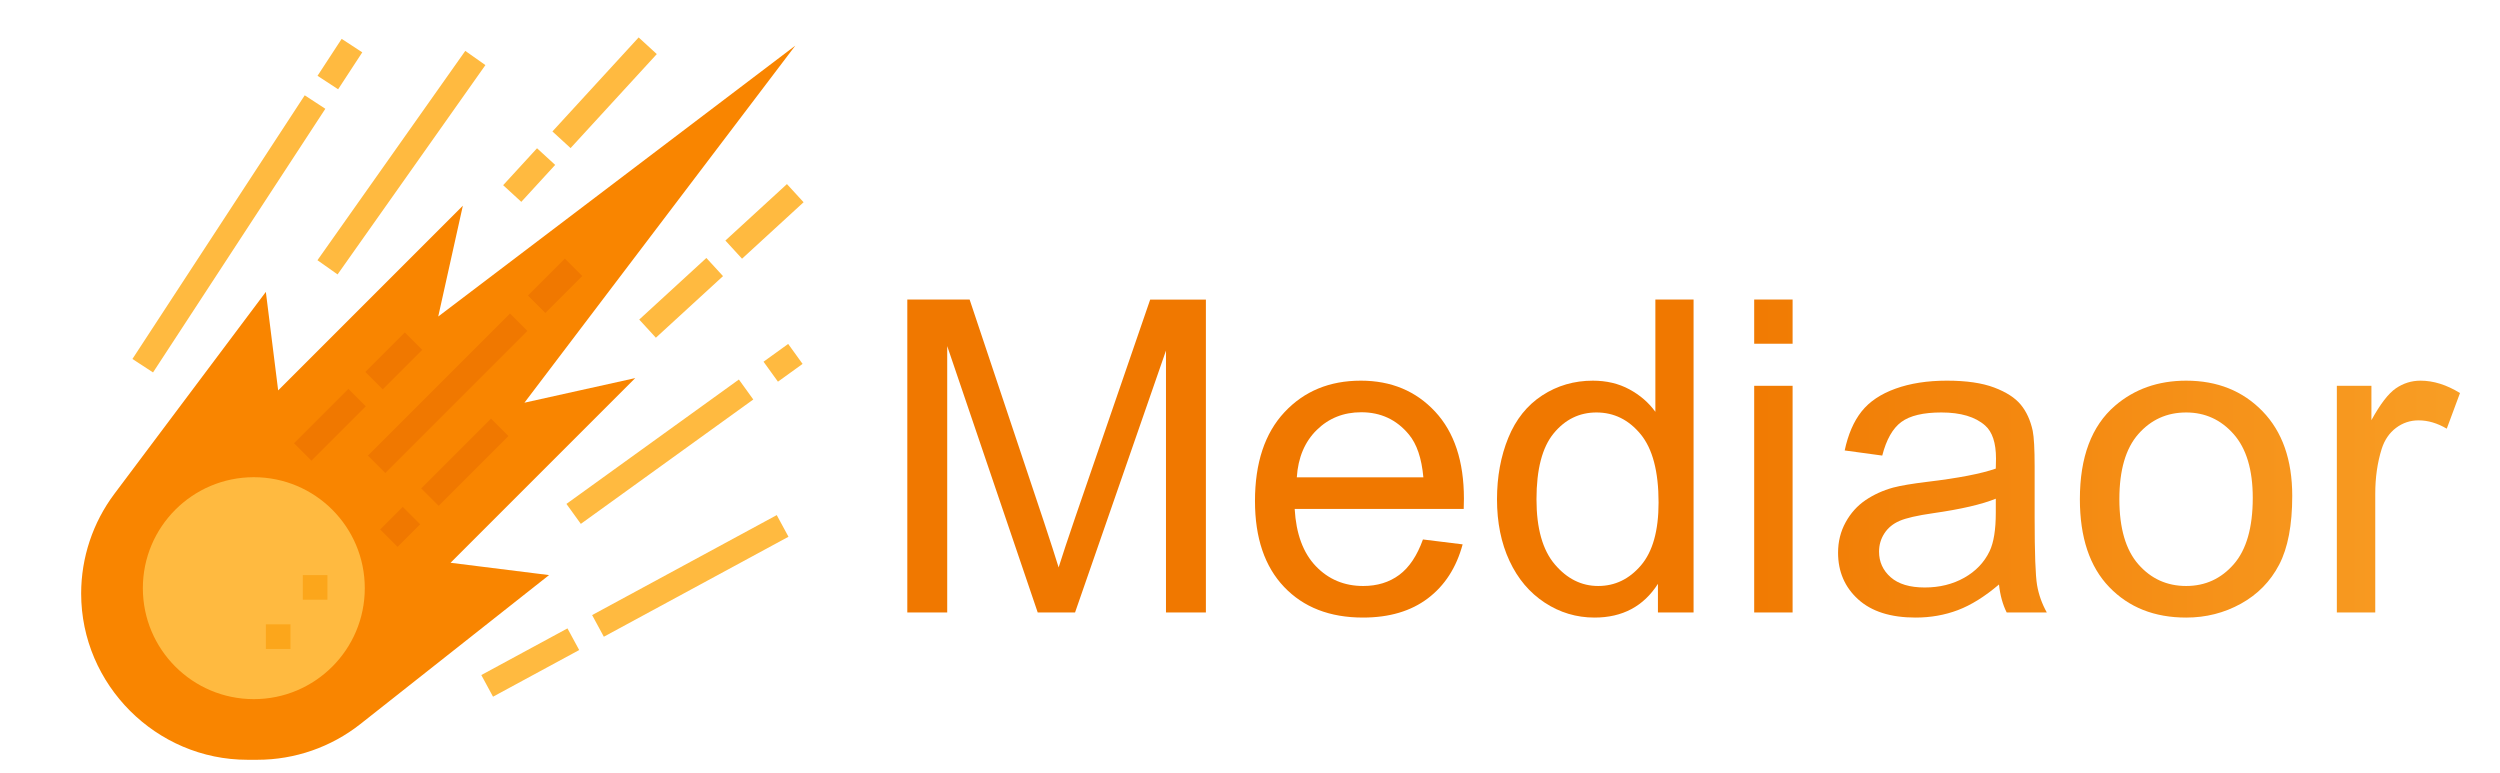 <svg viewBox="0 0 498 154" xmlns="http://www.w3.org/2000/svg" fill-rule="evenodd" clip-rule="evenodd" stroke-linejoin="round" stroke-miterlimit="2"><path fill="none" d="M-0.0 0h497.618v153.164H-0z"/><path d="M104.466 80.219l53.96-71.13-71.13 53.96 4.905-22.075-36.791 36.791-2.453-19.622-30.169 40.225c-4.298 5.731-6.622 12.704-6.622 19.867 0 18.165 14.947 33.112 33.112 33.112h1.995c7.444 0 14.675-2.51 20.518-7.123l37.58-29.668-19.622-2.453 36.791-36.791-22.075 4.905z" fill="#f98500" fill-rule="nonzero"/><circle cx="136" cy="376" r="72" fill="#ffba40" transform="matrix(.307 0 0 .307 8.809 1.731)"/><path fill="#fca61b" d="M60.317 114.558h4.905v4.905H60.317zM52.959 124.368h4.905v4.905h-4.905z"/><path fill="#ffba40" d="M63.236 51.835l29.449-41.698 4.008 2.83-29.449 41.698zM152.097 72.051l4.908-3.54 2.87 3.978-4.908 3.54zM112.832 100.379l34.352-24.779 2.87 3.978-34.352 24.779zM63.25 15.101l4.809-7.359 4.106 2.683-4.809 7.359zM26.378 71.506l34.323-52.52 4.106 2.683-34.323 52.52zM117.95 122.524l36.779-19.917 2.335 4.312-36.779 19.917zM95.875 134.469l17.164-9.295 2.335 4.312-17.164 9.295zM110.043 26.183l17.176-18.726 3.615 3.316-17.176 18.726zM100.227 36.89l6.748-7.357 3.615 3.316-6.748 7.357zM144.497 47.916l12.261-11.246 3.316 3.616-12.261 11.246zM127.334 63.657L140.71 51.388l3.316 3.616-13.376 12.269z"/><g><path fill="#f07800" d="M72.774 74.094l7.868-7.868 3.468 3.468-7.868 7.868z"/></g><g><path fill="#f07800" d="M58.568 88.297l10.831-10.831 3.468 3.468-10.831 10.831z"/></g><g><path fill="#f07800" d="M105.17 58.872l7.357-7.357 3.468 3.468-7.357 7.357z"/></g><g><path fill="#f07800" d="M73.285 90.752l28.304-28.304 3.468 3.468-28.304 28.304z"/></g><g><path fill="#f07800" d="M83.91 97.293l13.897-13.897 3.468 3.468-13.897 13.897z"/></g><g><path fill="#f07800" d="M75.733 105.467l4.496-4.496 3.468 3.468-4.496 4.496z"/></g><g fill-rule="nonzero"><path d="M6.994 0v-67.453h13.435l15.966 47.76c1.473 4.448 2.546 7.776 3.221 9.985.767-2.454 1.963-6.059 3.589-10.813l16.15-46.932h12.009V0H62.76v-56.456L43.159 0h-8.052L15.598-57.423V0H6.994z" fill="url(#_Linear1)" transform="matrix(.924 0 0 .924 174.273 122)"/><path d="M118.158-15.736l8.558 1.058c-1.349 5-3.849 8.881-7.5 11.641-3.65 2.761-8.312 4.141-13.987 4.141-7.147 0-12.814-2.201-17.002-6.602-4.187-4.402-6.28-10.575-6.28-18.52 0-8.221 2.116-14.601 6.349-19.141 4.234-4.54 9.724-6.81 16.473-6.81 6.533 0 11.871 2.224 16.012 6.672 4.141 4.448 6.211 10.705 6.211 18.773 0 .491-.015 1.227-.046 2.208H90.505c.307 5.368 1.825 9.479 4.555 12.331 2.73 2.853 6.135 4.28 10.215 4.28 3.037 0 5.629-.798 7.776-2.393 2.147-1.595 3.849-4.141 5.107-7.638zM90.965-29.125h27.285c-.368-4.111-1.411-7.194-3.129-9.249-2.638-3.19-6.058-4.785-10.26-4.785-3.804 0-7.002 1.273-9.594 3.819-2.592 2.546-4.026 5.951-4.302 10.215z" fill="url(#_Linear2)" transform="matrix(.924 0 0 .924 174.273 122)"/><path d="M168.817 0v-6.166c-3.098 4.847-7.653 7.27-13.665 7.27-3.896 0-7.477-1.073-10.744-3.221-3.267-2.147-5.798-5.145-7.592-8.995-1.795-3.849-2.692-8.274-2.692-13.274 0-4.877.813-9.302 2.439-13.275 1.626-3.972 4.064-7.016 7.316-9.133 3.251-2.116 6.886-3.175 10.904-3.175 2.945 0 5.568.621 7.868 1.864 2.301 1.242 4.172 2.86 5.614 4.854v-24.202h8.236V0h-7.684zm-26.181-24.386c0 6.257 1.319 10.935 3.957 14.033 2.638 3.098 5.752 4.648 9.341 4.648 3.619 0 6.694-1.48 9.225-4.441 2.531-2.96 3.796-7.476 3.796-13.55 0-6.687-1.288-11.595-3.865-14.724-2.577-3.129-5.751-4.693-9.524-4.693-3.681 0-6.756 1.503-9.226 4.509-2.469 3.006-3.704 7.745-3.704 14.218z" fill="url(#_Linear3)" transform="matrix(.924 0 0 .924 174.273 122)"/><path d="M189.568-57.929v-9.524h8.282v9.524h-8.282zm0 57.929v-48.864h8.282V0h-8.282z" fill="url(#_Linear4)" transform="matrix(.924 0 0 .924 174.273 122)"/><path d="M242.344-6.028c-3.068 2.608-6.02 4.448-8.858 5.522-2.837 1.073-5.881 1.61-9.133 1.61-5.368 0-9.494-1.311-12.377-3.934-2.883-2.622-4.325-5.974-4.325-10.053 0-2.393.544-4.578 1.633-6.557 1.089-1.978 2.516-3.566 4.279-4.762 1.764-1.196 3.75-2.101 5.959-2.715 1.626-.429 4.08-.843 7.362-1.242 6.687-.798 11.61-1.749 14.77-2.853.03-1.135.046-1.856.046-2.162 0-3.375-.783-5.752-2.347-7.132-2.117-1.871-5.261-2.807-9.432-2.807-3.896 0-6.772.683-8.628 2.048-1.855 1.365-3.228 3.78-4.118 7.246l-8.098-1.104c.736-3.466 1.948-6.265 3.635-8.397 1.687-2.132 4.126-3.773 7.316-4.923 3.19-1.151 6.886-1.726 11.089-1.726 4.172 0 7.561.491 10.168 1.473 2.608.981 4.525 2.216 5.752 3.704 1.227 1.487 2.086 3.366 2.577 5.636.276 1.411.414 3.957.414 7.638v11.043c0 7.699.176 12.569.529 14.609.353 2.039 1.05 3.995 2.093 5.866H244c-.859-1.718-1.411-3.727-1.656-6.028zm-.69-18.496c-3.007 1.227-7.516 2.27-13.528 3.129-3.405.49-5.813 1.042-7.224 1.656-1.411.613-2.5 1.511-3.267 2.692-.766 1.181-1.15 2.492-1.15 3.934 0 2.208.836 4.049 2.508 5.521 1.672 1.472 4.118 2.209 7.339 2.209 3.19 0 6.027-.698 8.512-2.094 2.484-1.396 4.31-3.305 5.475-5.728.89-1.872 1.335-4.632 1.335-8.282v-3.037z" fill="url(#_Linear5)" transform="matrix(.924 0 0 .924 174.273 122)"/><path d="M259.782-24.432c0-9.049 2.515-15.752 7.546-20.107 4.202-3.62 9.325-5.43 15.368-5.43 6.718 0 12.208 2.201 16.472 6.603 4.264 4.402 6.396 10.483 6.396 18.244 0 6.288-.943 11.234-2.83 14.838-1.886 3.605-4.632 6.404-8.236 8.398-3.604 1.993-7.538 2.99-11.802 2.99-6.84 0-12.369-2.193-16.587-6.579-4.218-4.387-6.327-10.706-6.327-18.957zm8.512 0c0 6.257 1.365 10.943 4.095 14.056 2.73 3.114 6.166 4.671 10.307 4.671 4.11 0 7.531-1.565 10.261-4.694 2.73-3.128 4.095-7.898 4.095-14.309 0-6.043-1.373-10.621-4.118-13.735-2.746-3.113-6.158-4.67-10.238-4.67-4.141 0-7.577 1.549-10.307 4.647-2.73 3.098-4.095 7.776-4.095 14.034z" fill="url(#_Linear6)" transform="matrix(.924 0 0 .924 174.273 122)"/><path d="M315.18 0v-48.864h7.454v7.407c1.902-3.466 3.658-5.751 5.269-6.855 1.61-1.105 3.381-1.657 5.314-1.657 2.791 0 5.629.89 8.512 2.669l-2.853 7.684c-2.024-1.196-4.049-1.795-6.073-1.795-1.81 0-3.436.545-4.877 1.634-1.442 1.089-2.47 2.6-3.083 4.532-.921 2.945-1.381 6.166-1.381 9.662V0h-8.282z" fill="url(#_Linear7)" transform="matrix(.924 0 0 .924 174.273 122)"/></g><defs><linearGradient id="_Linear1" x1="0" y1="0" x2="1" y2="0" gradientUnits="userSpaceOnUse" gradientTransform="translate(177.217 264.038) scale(288.032)"><stop offset="0" stop-color="#f07800"/><stop offset="1" stop-color="#ffba40"/></linearGradient><linearGradient id="_Linear2" x1="0" y1="0" x2="1" y2="0" gradientUnits="userSpaceOnUse" gradientTransform="translate(177.217 264.038) scale(288.032)"><stop offset="0" stop-color="#f07800"/><stop offset="1" stop-color="#ffba40"/></linearGradient><linearGradient id="_Linear3" x1="0" y1="0" x2="1" y2="0" gradientUnits="userSpaceOnUse" gradientTransform="translate(177.217 264.038) scale(288.032)"><stop offset="0" stop-color="#f07800"/><stop offset="1" stop-color="#ffba40"/></linearGradient><linearGradient id="_Linear4" x1="0" y1="0" x2="1" y2="0" gradientUnits="userSpaceOnUse" gradientTransform="translate(177.217 264.038) scale(288.032)"><stop offset="0" stop-color="#f07800"/><stop offset="1" stop-color="#ffba40"/></linearGradient><linearGradient id="_Linear5" x1="0" y1="0" x2="1" y2="0" gradientUnits="userSpaceOnUse" gradientTransform="translate(177.217 264.038) scale(288.032)"><stop offset="0" stop-color="#f07800"/><stop offset="1" stop-color="#ffba40"/></linearGradient><linearGradient id="_Linear6" x1="0" y1="0" x2="1" y2="0" gradientUnits="userSpaceOnUse" gradientTransform="translate(177.217 264.038) scale(288.032)"><stop offset="0" stop-color="#f07800"/><stop offset="1" stop-color="#ffba40"/></linearGradient><linearGradient id="_Linear7" x1="0" y1="0" x2="1" y2="0" gradientUnits="userSpaceOnUse" gradientTransform="translate(177.217 264.038) scale(288.032)"><stop offset="0" stop-color="#f07800"/><stop offset="1" stop-color="#ffba40"/></linearGradient></defs></svg>